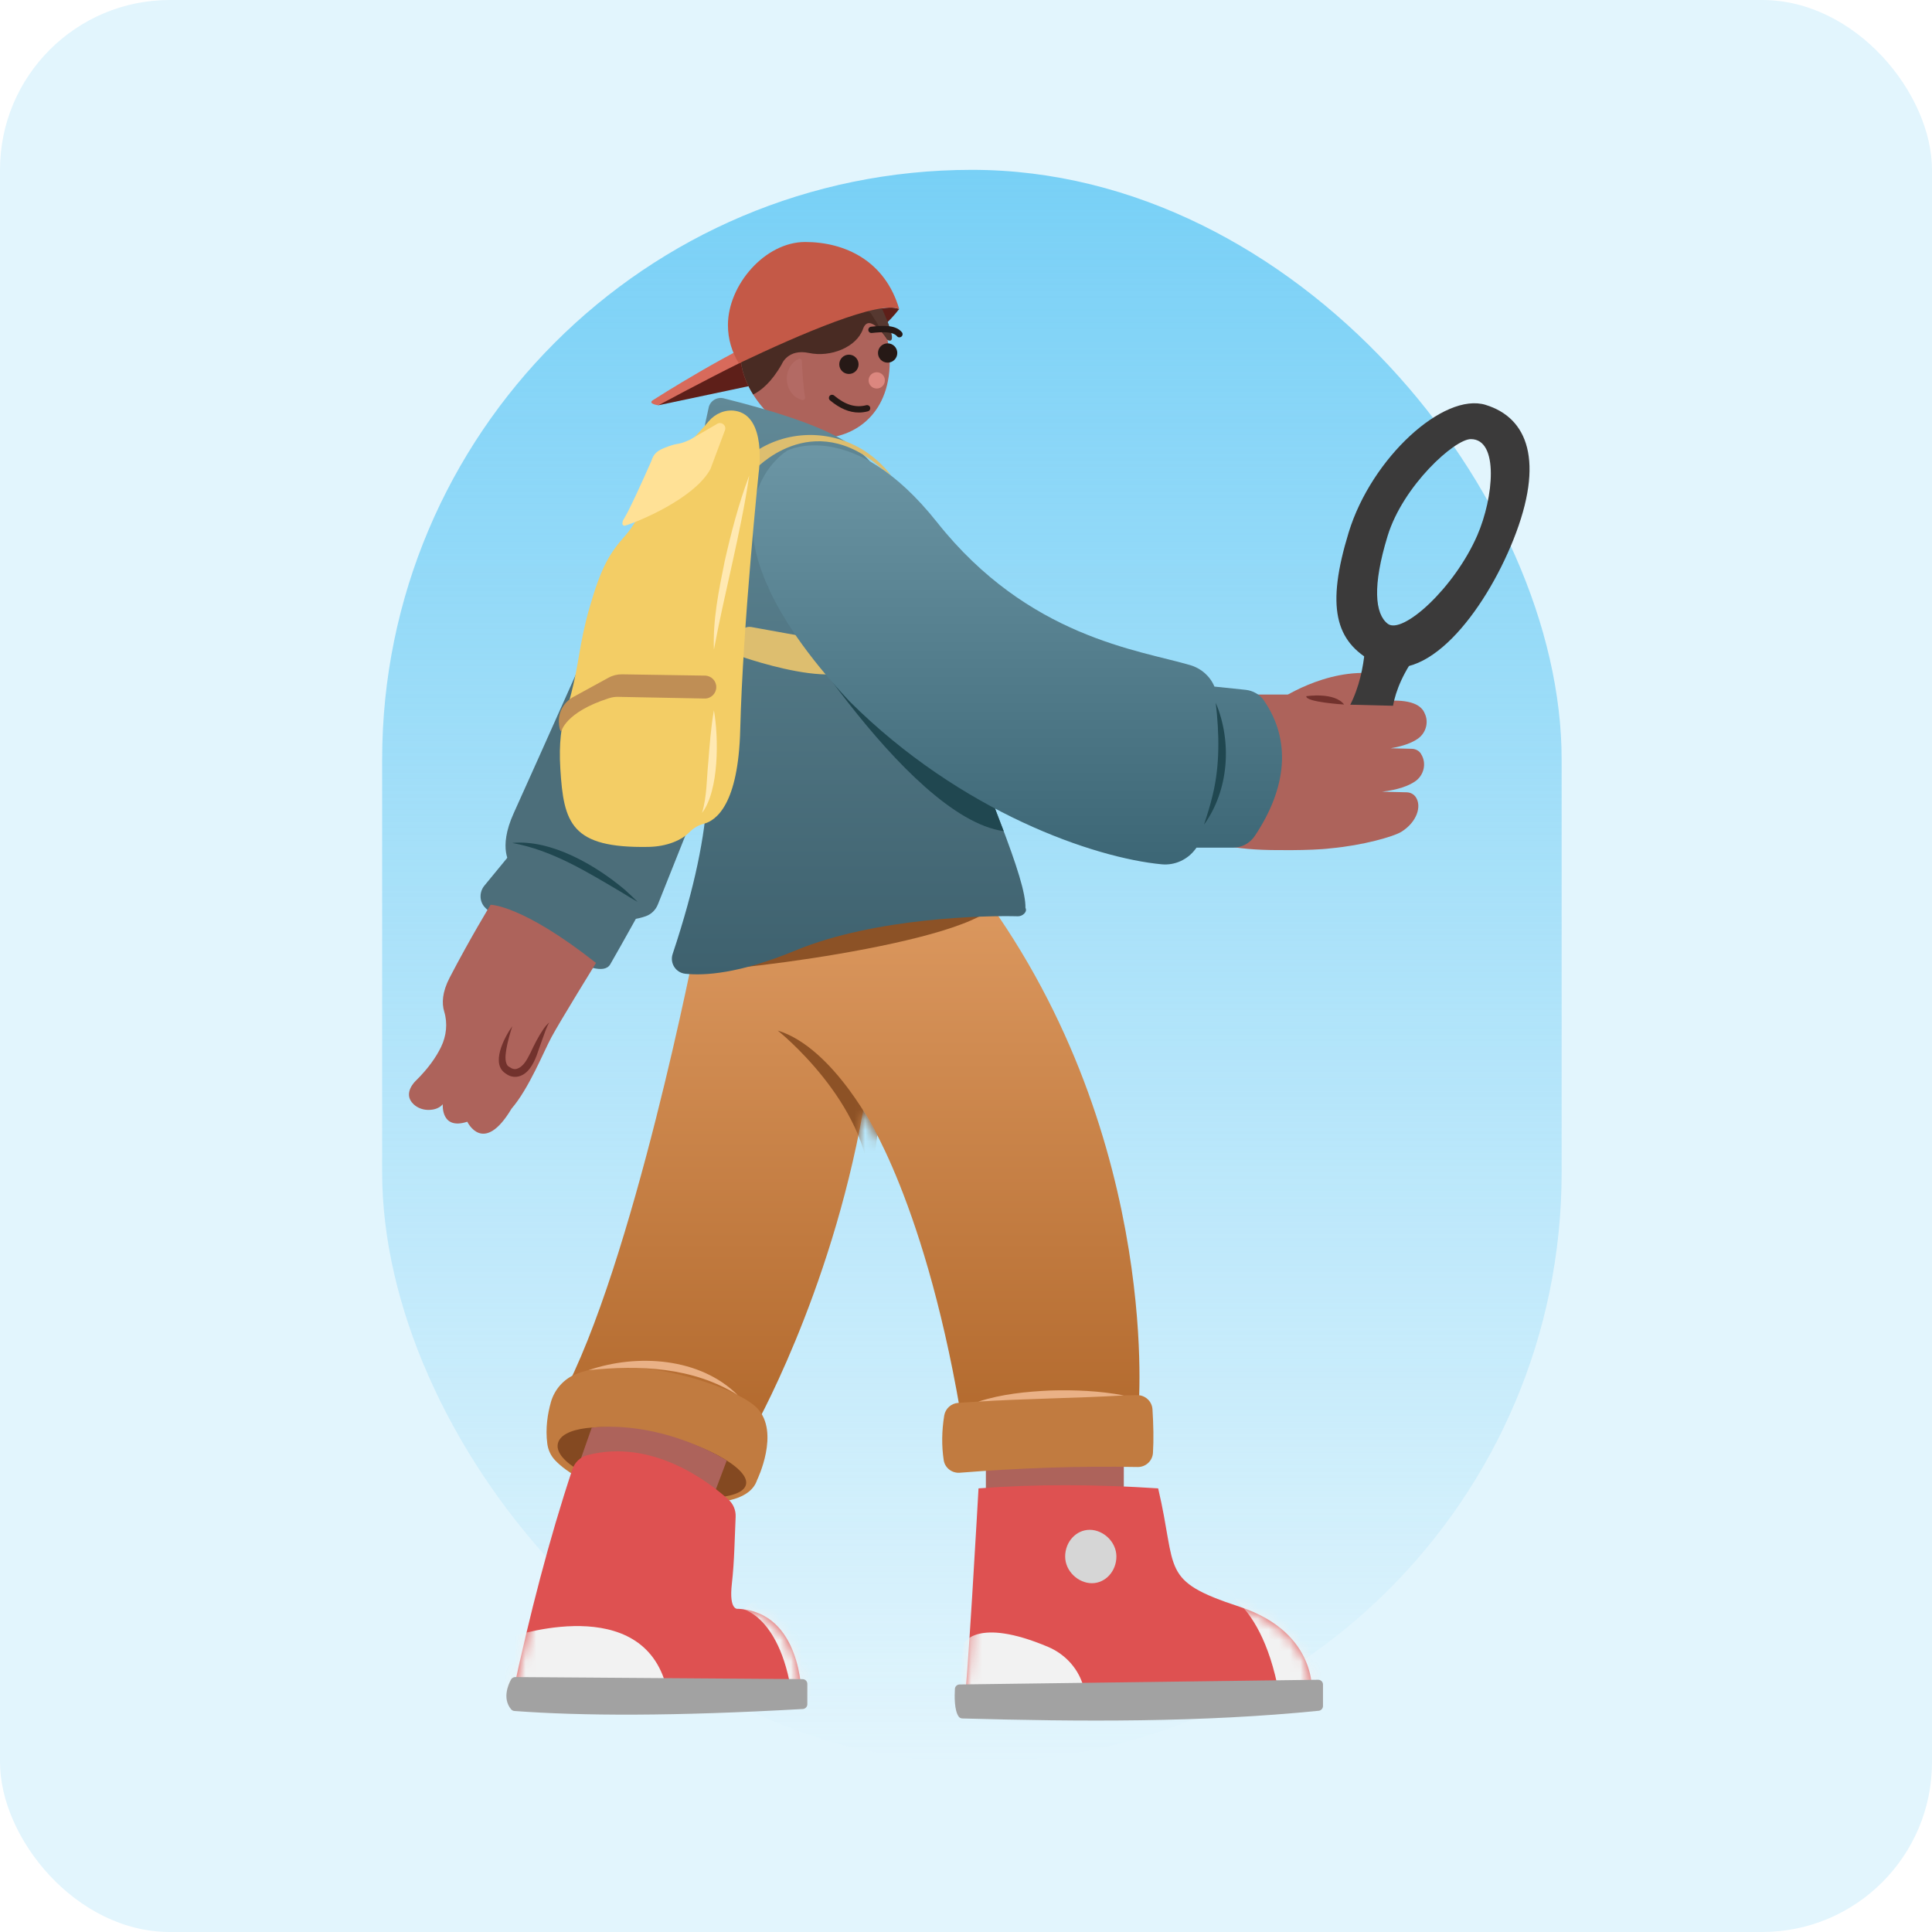 <svg width="182" height="182" viewBox="0 0 182 182" fill="none" xmlns="http://www.w3.org/2000/svg">
<g clip-path="url(#clip0_3302_51746)">
<rect width="182" height="182" rx="16" fill="#E2F5FD"/>
<rect x="36" y="16" width="111.111" height="150" rx="55.556" fill="url(#paint0_linear_3302_51746)"/>
<path d="M65.588 88.603C65.588 88.603 59.661 119.151 52.839 131.757L70.873 134.873C70.873 134.873 78.197 122.118 81.312 104.619C81.312 104.619 87.346 113.224 90.779 134.873L107.265 132.42C107.265 132.42 109.444 105.237 90.779 81.867L65.588 88.6V88.603Z" fill="url(#paint1_linear_3302_51746)"/>
<path d="M130.501 66.049C130.501 66.049 133.358 65.675 134.095 66.994C134.832 68.314 130.691 69.06 130.691 69.06L130.501 66.049Z" fill="#AD635B"/>
<path d="M66.136 91.281C65.271 91.935 92.157 88.956 94.006 84.86C94.006 84.86 70.826 80.945 66.136 91.281Z" fill="#8C5226"/>
<path d="M120.399 66C120.399 66 124.817 62.888 129.638 63.461C129.638 63.461 130.925 67.566 127.715 68.987C124.504 70.408 120.399 66 120.399 66Z" fill="#AD635B"/>
<path d="M128.618 59.312C128.618 59.312 128.915 63.688 126.763 67.172L131.138 68.209C131.138 68.209 130.544 64.758 134.622 60.219L128.615 59.312H128.618Z" fill="#3B3A3A"/>
<path d="M139.956 38.141C136.003 36.928 129.205 43.129 127.055 50.138C124.909 57.147 125.762 60.444 129.419 62.382C134.255 64.944 139.837 57.661 142.56 50.857C145.526 43.441 143.912 39.354 139.956 38.144V38.141ZM139.168 50.423C136.995 55.423 132.094 59.834 130.72 58.755C129.526 57.819 129.27 55.212 130.718 50.486C132.165 45.759 137.025 41.366 138.556 41.366C141.225 41.366 140.708 46.877 139.168 50.423Z" fill="#3B3A3A"/>
<path d="M63.292 36.909L62.017 38.178L71.433 36.187L73.788 31.074L63.292 36.909Z" fill="#5E1F19"/>
<path d="M69.606 34.233C70.081 34.997 70.702 35.662 71.433 36.186C79.198 34.334 82.922 31.445 84.706 29.111C82.833 28.282 75.443 31.447 69.606 34.233Z" fill="#5E1F19"/>
<path d="M83.81 33.572C84.01 38.943 80.547 41.3 77.111 41.3C73.674 41.3 69.774 37.011 69.774 33.572C69.774 30.133 73.193 29.33 75.999 27.348C80.264 24.333 83.662 29.541 83.81 33.572Z" fill="#AD635B"/>
<path d="M51.915 83.893L48.107 81.434C48.107 81.434 46.838 80.011 48.405 76.578C49.971 73.144 59.453 51.867 59.453 51.867L67.827 70.531L61.974 85.201C61.769 85.715 61.359 86.125 60.836 86.309C59.373 86.83 56.13 87.302 51.909 83.893H51.915Z" fill="#4C6E7A"/>
<path d="M48.629 79.784L45.633 83.428C45.148 84.017 45.142 84.882 45.653 85.45C45.992 85.824 46.53 86.246 47.386 86.674C50.124 88.051 56.396 92.729 57.49 90.836C58.584 88.945 60.923 84.713 60.923 84.713L48.629 79.781V79.784Z" fill="#4C6E7A"/>
<path d="M66.76 38.397C60.607 65.857 71.911 64.201 63.365 89.872C63.08 90.728 63.657 91.634 64.555 91.729C66.341 91.923 69.649 91.732 74.934 89.539C82.425 86.43 92.936 86.233 95.89 86.317C96.321 86.328 96.812 85.9 96.601 85.526C96.651 82.815 93.417 75.354 86.797 58.919C81.468 45.685 88.361 42.588 68.175 37.523C67.542 37.365 66.9 37.758 66.757 38.394L66.76 38.397Z" fill="url(#paint2_linear_3302_51746)"/>
<path d="M133.866 71.015C133.866 71.015 133.857 71.003 133.854 70.997C133.667 70.715 133.349 70.548 133.007 70.539L130.998 70.489C132.222 70.29 133.019 69.957 133.539 69.606C134.389 69.032 134.66 67.873 134.104 67.014C134.101 67.008 134.095 67.002 134.092 66.996C133.905 66.714 133.587 66.547 133.248 66.538L126.616 66.369C126.111 65.769 125.745 65.43 125.745 65.43H116.762L114.269 79.415C115.963 79.861 117.812 80.04 119.574 80.072C119.574 80.072 123.462 80.158 125.374 79.912C125.374 79.912 125.377 79.912 125.38 79.912C128.361 79.638 131.28 78.818 132.023 78.351C133.468 77.445 133.94 75.973 133.385 75.114C133.382 75.108 133.376 75.102 133.373 75.096C133.185 74.814 132.867 74.647 132.528 74.638L130.192 74.579C131.744 74.398 132.704 74.017 133.298 73.616C134.148 73.042 134.419 71.883 133.863 71.024L133.866 71.015Z" fill="#AD635B"/>
<path d="M72.298 55.16C72.298 55.16 85.246 76.996 94.553 78.298C94.553 78.298 92.377 72.876 92.635 72.133C93.132 70.715 72.298 55.163 72.298 55.163V55.16Z" fill="#204750"/>
<path d="M69.633 59.893L69.493 60.9C69.427 61.367 69.707 61.813 70.153 61.959C71.782 62.494 75.646 63.647 78.378 63.525C81.924 63.365 77.156 60.22 77.156 60.22L70.771 59.066C70.227 58.968 69.71 59.343 69.633 59.89V59.893Z" fill="#DDBE6F"/>
<path d="M71.026 42.644L70.987 44.365C70.987 44.365 76.454 38.185 83.118 44.195L83.953 44.808C83.953 44.808 83.391 43.993 82.3 43.099C79.343 40.682 75.175 40.29 71.829 42.127C71.552 42.278 71.282 42.451 71.026 42.641V42.644Z" fill="#DDBE6F"/>
<path d="M119.088 66.013C118.687 65.425 118.033 65.053 117.325 64.982L114.404 64.679C113.996 63.704 113.164 62.967 112.141 62.663C107.311 61.234 96.884 60.053 88.278 49.204C80.395 39.267 74.189 42.433 74.189 42.433C74.189 42.433 63.693 48.595 80.021 66.061C90.564 76.56 103.132 80.825 109.437 81.42C110.664 81.536 111.853 80.992 112.596 80.011C112.635 79.957 112.674 79.907 112.712 79.853H116.145C116.972 79.853 117.742 79.44 118.202 78.754C121.255 74.185 121.633 69.738 119.085 66.016L119.088 66.013Z" fill="url(#paint3_linear_3302_51746)"/>
<path d="M114.528 66.203C116.073 69.88 115.773 74.428 113.416 77.695C113.731 76.749 114.022 75.819 114.242 74.877C114.932 72.029 114.858 69.104 114.528 66.203Z" fill="#204750"/>
<path d="M63.138 42.71C63.138 42.71 60.474 48.709 58.932 50.424C57.389 52.142 56.616 53.459 55.499 57.368C55.077 58.845 54.761 60.414 54.535 61.8C54.229 63.675 53.816 65.533 53.228 67.34C52.901 68.342 52.633 69.944 52.785 72.423C53.1 77.539 53.792 79.914 61.093 79.78C61.907 79.765 62.719 79.626 63.474 79.328C63.988 79.126 64.517 78.832 64.93 78.41C65.305 78.026 65.763 77.741 66.283 77.607C67.478 77.304 69.555 75.761 69.731 68.737C69.981 58.833 71.473 44.5 71.473 44.5C71.473 44.5 72.278 39.161 69.246 38.7C68.31 38.558 67.377 38.962 66.764 39.684C65.754 40.879 63.804 43.034 63.135 42.707L63.138 42.71Z" fill="#F3CD65"/>
<path d="M63.312 41.931C62.224 42.303 61.644 42.499 61.353 43.444C60.586 45.18 59.251 48.144 58.755 48.908C58.674 49.033 58.633 49.178 58.633 49.33C58.633 49.461 58.758 49.556 58.883 49.517C60.08 49.161 65.41 46.982 66.926 44.185L68.293 40.531C68.46 40.089 67.978 39.684 67.568 39.922L65.006 41.414C64.058 41.866 63.879 41.762 63.312 41.934V41.931Z" fill="#FFE196"/>
<path d="M52.649 67.997C52.664 68.416 52.724 68.788 52.875 68.922C52.875 68.922 53.196 67.106 57.375 65.771C57.649 65.685 57.937 65.64 58.222 65.646L66.376 65.804C66.98 65.816 67.476 65.328 67.476 64.725C67.476 64.133 67.003 63.654 66.412 63.645L58.603 63.524C58.154 63.518 57.714 63.625 57.322 63.842L53.993 65.664C53.143 66.13 52.614 67.031 52.649 68V67.997Z" fill="#BF8E55"/>
<path d="M70.576 44.812C69.777 50.249 68.255 55.796 67.253 61.2C67.143 58.391 67.711 55.609 68.267 52.874C68.882 50.145 69.589 47.437 70.573 44.812H70.576Z" fill="#FFE9B2"/>
<path d="M67.253 66.91C67.708 69.484 67.753 74.451 66.133 76.58C66.603 75.019 66.561 73.387 66.724 71.782C66.852 70.153 66.968 68.533 67.253 66.913V66.91Z" fill="#FFE9B2"/>
<path d="M74.124 35.683C74.124 36.67 74.745 37.493 75.569 37.678C75.726 37.714 75.872 37.58 75.842 37.422C75.667 36.417 75.581 34.985 75.539 34.007C75.533 33.843 75.358 33.745 75.209 33.817C74.57 34.126 74.121 34.845 74.121 35.683H74.124Z" fill="#B36A64"/>
<path d="M79.97 35.229C80.472 35.229 80.88 34.822 80.88 34.32C80.88 33.817 80.472 33.41 79.97 33.41C79.468 33.41 79.061 33.817 79.061 34.32C79.061 34.822 79.468 35.229 79.97 35.229Z" fill="#261916"/>
<path d="M83.618 34.163C84.12 34.163 84.527 33.756 84.527 33.253C84.527 32.751 84.12 32.344 83.618 32.344C83.115 32.344 82.708 32.751 82.708 33.253C82.708 33.756 83.115 34.163 83.618 34.163Z" fill="#261916"/>
<path d="M78.18 32.07L78.13 32.016C78.754 31.433 79.542 31.112 80.541 31.035L80.546 31.11C79.566 31.184 78.793 31.499 78.18 32.07Z" fill="#9BFF36"/>
<path d="M80.907 38.861C80.004 38.861 79.109 38.48 78.19 37.713C78.066 37.609 78.048 37.422 78.152 37.294C78.256 37.169 78.443 37.151 78.571 37.255C79.635 38.144 80.601 38.435 81.609 38.171C81.769 38.132 81.93 38.224 81.971 38.385C82.013 38.542 81.918 38.706 81.757 38.748C81.472 38.822 81.19 38.861 80.907 38.861Z" fill="#261916"/>
<path d="M82.592 36.6C83.016 36.6 83.359 36.257 83.359 35.833C83.359 35.41 83.016 35.066 82.592 35.066C82.168 35.066 81.825 35.41 81.825 35.833C81.825 36.257 82.168 36.6 82.592 36.6Z" fill="#DC877F"/>
<path d="M61.52 37.687C61.52 37.687 69.409 32.631 73.787 31.076L76.923 30.984C76.923 30.984 72.518 32.806 69.605 34.236C66.695 35.666 62.016 38.181 62.016 38.181C62.016 38.181 60.961 38.038 61.52 37.687Z" fill="#D86A5B"/>
<path d="M73.639 34.32C73.639 34.32 74.198 32.822 76.216 33.253C78.231 33.684 80.689 32.715 81.293 31C81.872 29.353 83.481 31.826 83.608 32.028C82.8 28.372 79.732 24.71 75.999 27.346C73.19 29.329 69.774 30.135 69.774 33.571C69.774 34.739 70.223 36.002 70.951 37.164C71.692 36.796 72.681 36.008 73.639 34.317V34.32Z" fill="#492B23"/>
<path d="M82.422 27.714C82.422 27.714 85.014 32.687 83.609 32.03L82.039 29.506C82.039 29.506 78.731 27.191 82.425 27.714H82.422Z" fill="#563830"/>
<path d="M48.255 79.409C51.932 79.055 56.126 81.511 58.852 83.811C59.262 84.189 59.675 84.561 60.065 84.959C59.574 84.691 59.104 84.397 58.638 84.106C55.368 82.177 52.042 80.09 48.255 79.409Z" fill="#204750"/>
<path d="M51.892 132.107C51.603 133.123 51.357 134.538 51.562 136.033C51.642 136.613 51.901 137.157 52.305 137.576C53.307 138.622 55.774 140.447 61.071 141.006C61.071 141.006 70.128 143.048 71.323 139.413C71.323 139.413 73.514 134.933 71.323 132.645C69.391 130.626 59.561 127.368 54.297 129.425C53.117 129.886 52.234 130.885 51.889 132.107H51.892Z" fill="#C17B40"/>
<path d="M70.281 139.813C69.975 141.421 65.047 141.413 60.404 140.533C55.758 139.65 52.241 137.634 52.545 136.026C52.851 134.418 56.557 134.017 61.203 134.9C65.849 135.783 70.585 138.208 70.281 139.813Z" fill="#844921"/>
<path d="M55.747 134.481L53.557 140.711L66.496 142.801L68.461 137.587C68.461 137.587 62.649 133.818 55.747 134.481Z" fill="#AD635B"/>
<path d="M53.92 138.413C51.738 144.982 49.892 152.107 48.281 159.619H75.506C75.506 159.619 75.506 151.854 69.534 151.554C69.534 151.554 68.649 151.795 68.943 149.197C69.068 148.097 69.136 146.994 69.181 145.889L69.3 142.875C69.323 142.262 69.077 141.674 68.622 141.263C66.749 139.578 61.425 135.485 55.329 137.081C54.666 137.254 54.137 137.762 53.92 138.413Z" fill="#DE5151"/>
<path d="M92.873 137.12V144.685L105.866 141.121V136.719L92.873 137.12Z" fill="#AD635B"/>
<path d="M92.179 140.209C92.179 140.209 91.071 160.119 90.779 160.764L123.587 159.75C123.587 159.75 124.333 153.847 116.768 151.359C109.203 148.871 110.942 148.003 109.102 140.209C103.249 139.826 97.592 139.796 92.179 140.209Z" fill="#DE5151"/>
<path d="M105.168 146.628C105.168 148.016 104.134 149.143 102.859 149.143C101.583 149.143 100.341 148.016 100.341 146.628C100.341 145.24 101.375 144.113 102.65 144.113C103.926 144.113 105.168 145.24 105.168 146.628Z" fill="#D6D6D6"/>
<path d="M75.845 22.797C72.064 22.797 68.574 26.842 68.574 30.623C68.574 31.949 68.955 33.186 69.606 34.232C75.444 31.447 82.833 28.281 84.706 29.11C83.377 24.574 79.608 22.797 75.845 22.797Z" fill="#C45947"/>
<path d="M56.143 90.71C49.175 85.211 46.215 85.234 46.215 85.234C46.215 85.234 44.324 88.32 42.356 92.104C41.649 93.468 41.608 94.517 41.848 95.302C42.181 96.396 42.053 97.585 41.554 98.617C41.105 99.547 40.374 100.62 39.194 101.785C39.194 101.785 37.859 102.986 38.959 104.021C39.304 104.345 39.764 104.529 40.237 104.553C40.698 104.573 41.301 104.496 41.712 104.026C41.712 104.026 41.506 106.491 44.021 105.67C44.021 105.67 45.534 108.892 48.188 104.44C49.838 102.528 51.188 99.113 51.961 97.683C52.781 96.164 56.143 90.716 56.143 90.716V90.71Z" fill="#AD635B"/>
<path d="M84.727 31.781C84.64 31.781 84.557 31.746 84.498 31.674C84.117 31.223 83.133 31.258 82.126 31.368C81.962 31.386 81.817 31.267 81.799 31.104C81.781 30.94 81.9 30.794 82.063 30.777C83.205 30.652 84.367 30.592 84.955 31.291C85.062 31.416 85.045 31.603 84.92 31.71C84.863 31.758 84.795 31.778 84.73 31.778L84.727 31.781Z" fill="#261916"/>
<mask id="mask0_3302_51746" style="mask-type:luminance" maskUnits="userSpaceOnUse" x="48" y="136" width="28" height="24">
<path d="M53.917 138.421C51.735 144.99 49.889 152.115 48.278 159.626H75.503C75.503 159.626 75.503 151.862 69.531 151.562C69.531 151.562 68.646 151.803 68.94 149.205C69.065 148.105 69.133 147.002 69.178 145.897L69.297 142.882C69.32 142.27 69.074 141.682 68.619 141.271C66.746 139.586 61.423 135.493 55.326 137.089C54.663 137.261 54.134 137.77 53.917 138.421Z" fill="white"/>
</mask>
<g mask="url(#mask0_3302_51746)">
<path d="M47.681 154.346C47.681 154.346 59.725 149.968 62.561 158.178L63.854 165.594L44.494 162.259L47.681 154.346Z" fill="#F2F2F2"/>
<path d="M70.773 151.011L70.039 151.605C70.039 151.605 74.308 152.556 74.855 162.261C75.401 171.967 79.135 160.618 79.135 160.618L75.8 148.172L70.773 151.011Z" fill="#F2F2F2"/>
</g>
<path d="M48.141 158.213C47.862 158.73 47.318 160.009 48.138 161.01C48.218 161.108 48.331 161.171 48.459 161.18C54.85 161.652 63.443 161.685 75.627 160.993C75.865 160.978 76.053 160.781 76.053 160.544V158.626C76.053 158.38 75.853 158.181 75.607 158.178L48.536 157.984C48.373 157.984 48.218 158.071 48.141 158.216V158.213Z" fill="#A2A2A2"/>
<mask id="mask1_3302_51746" style="mask-type:luminance" maskUnits="userSpaceOnUse" x="90" y="139" width="34" height="22">
<path d="M92.179 140.205C92.179 140.205 91.071 160.115 90.779 160.76L123.587 159.746C123.587 159.746 124.333 153.843 116.768 151.355C109.203 148.867 110.942 147.999 109.102 140.205C103.249 139.822 97.592 139.792 92.179 140.205Z" fill="white"/>
</mask>
<g mask="url(#mask1_3302_51746)">
<path d="M90.778 154.839C90.778 154.839 91.952 152.28 98.723 155.137C100.405 155.847 101.699 157.301 102.112 159.078C102.29 159.842 102.332 160.737 102.132 161.756C101.336 165.838 89.74 163.15 89.74 163.15L90.778 154.839Z" fill="#F2F2F2"/>
<path d="M114.275 149.516C114.275 149.516 119.403 150.333 120.794 161.522L122.188 172.71L129.804 164.298L127.913 149.813L114.275 149.516Z" fill="#F2F2F2"/>
</g>
<path d="M89.956 159.097C89.914 159.787 89.89 161.151 90.324 161.725C90.402 161.826 90.526 161.877 90.651 161.883C101.736 162.192 113.186 162.269 124.225 161.16C124.454 161.136 124.63 160.943 124.63 160.711V158.687C124.63 158.437 124.425 158.235 124.175 158.238L90.396 158.681C90.161 158.684 89.968 158.866 89.953 159.1L89.956 159.097Z" fill="#A2A2A2"/>
<path d="M88.946 133.364C88.714 134.809 88.696 136.206 88.901 137.552C89.011 138.283 89.686 138.795 90.423 138.735C96.005 138.289 101.591 138.093 107.158 138.197C107.919 138.212 108.561 137.632 108.612 136.871C108.689 135.641 108.659 134.25 108.567 132.764C108.52 132.006 107.883 131.417 107.122 131.426C101.852 131.497 96.196 131.759 90.26 132.157C89.594 132.202 89.053 132.704 88.946 133.361V133.364Z" fill="#C17B40"/>
<path d="M55.437 129.077C60.011 127.507 65.929 127.87 69.499 131.425C65.314 128.782 60.231 128.568 55.437 129.077Z" fill="#EAB186"/>
<path d="M92.156 132.039C94.356 131.32 96.68 131.094 98.978 130.987C101.282 130.922 103.594 131.023 105.862 131.451C101.362 131.724 96.654 131.742 92.153 132.039H92.156Z" fill="#EAB186"/>
<mask id="mask2_3302_51746" style="mask-type:luminance" maskUnits="userSpaceOnUse" x="52" y="81" width="56" height="54">
<path d="M65.589 88.595C65.589 88.595 59.662 119.143 52.84 131.75L70.874 134.865C70.874 134.865 78.198 122.11 81.313 104.611C81.313 104.611 87.347 113.216 90.781 134.865L107.266 132.413C107.266 132.413 109.445 105.229 90.781 81.859L65.589 88.592V88.595Z" fill="white"/>
</mask>
<g mask="url(#mask2_3302_51746)">
<path d="M82.644 106.927C82.644 106.927 78.604 98.714 73.266 97.082C73.266 97.082 81.755 103.83 81.978 111.947L82.644 106.927Z" fill="#8D5226"/>
</g>
<path d="M126.62 66.368C126.62 66.368 122.984 66.148 123.059 65.586C123.059 65.586 125.701 65.167 126.62 66.368Z" fill="#72322D"/>
<path d="M48.255 96.672C48.038 97.394 47.815 98.12 47.696 98.857C47.621 99.35 47.544 99.885 47.764 100.31C47.836 100.438 47.946 100.492 48.064 100.557C48.195 100.661 48.427 100.741 48.605 100.706C49.292 100.551 49.646 99.811 49.973 99.175C50.321 98.429 50.71 97.65 51.182 96.96C51.346 96.731 51.518 96.494 51.747 96.324C51.59 96.556 51.498 96.818 51.394 97.073C51.194 97.588 50.745 98.886 50.558 99.424C50.246 100.233 49.717 101.288 48.694 101.434C48.302 101.473 47.957 101.374 47.633 101.125L47.72 101.178C46.135 100.31 47.508 97.724 48.255 96.672Z" fill="#72322D"/>
</g>
<defs>
<linearGradient id="paint0_linear_3302_51746" x1="91.556" y1="16" x2="91.556" y2="166" gradientUnits="userSpaceOnUse">
<stop stop-color="#78D0F6"/>
<stop offset="1" stop-color="#78D0F6" stop-opacity="0"/>
</linearGradient>
<linearGradient id="paint1_linear_3302_51746" x1="80.091" y1="81.867" x2="80.091" y2="134.873" gradientUnits="userSpaceOnUse">
<stop stop-color="#DE9B62"/>
<stop offset="1" stop-color="#B2692D"/>
</linearGradient>
<linearGradient id="paint2_linear_3302_51746" x1="79.972" y1="37.488" x2="79.972" y2="91.787" gradientUnits="userSpaceOnUse">
<stop stop-color="#618997"/>
<stop offset="1" stop-color="#3E616E"/>
</linearGradient>
<linearGradient id="paint3_linear_3302_51746" x1="95.819" y1="41.953" x2="95.819" y2="81.435" gradientUnits="userSpaceOnUse">
<stop stop-color="#6C96A5"/>
<stop offset="1" stop-color="#3C6675"/>
</linearGradient>
<clipPath id="clip0_3302_51746">
<rect width="182" height="182" fill="white"/>
</clipPath>
</defs>
</svg>
